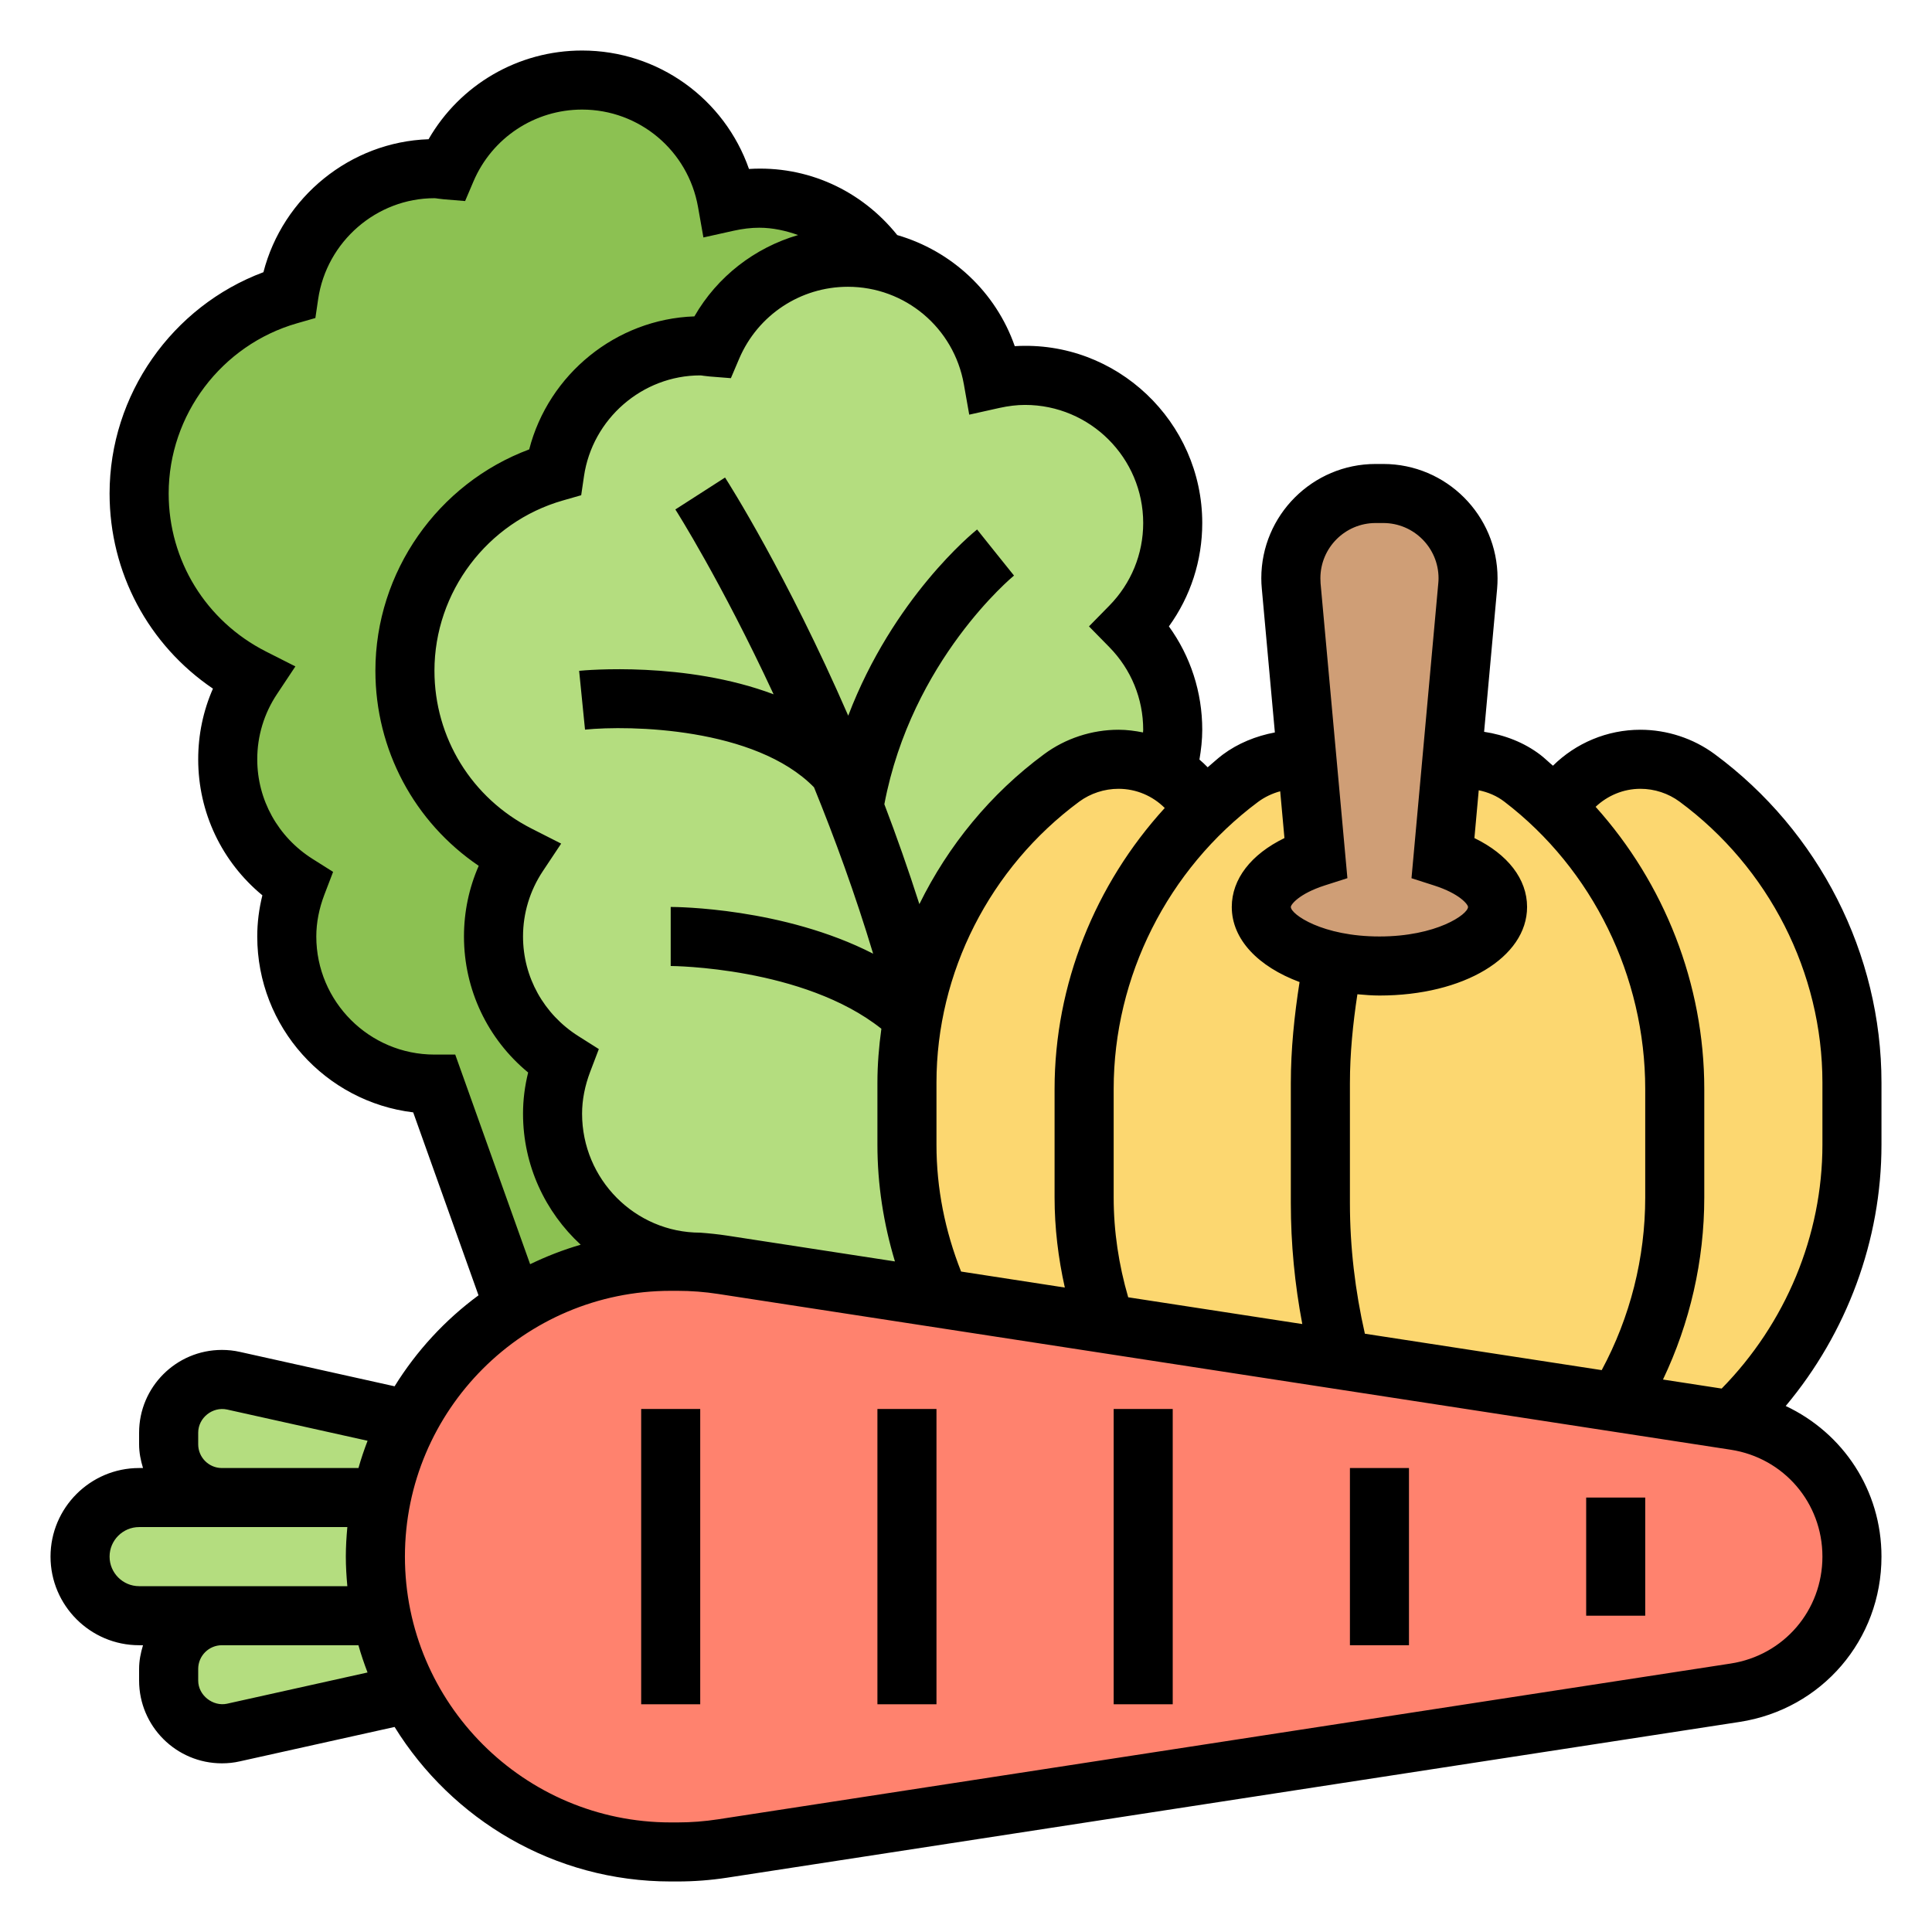 <svg width="46" height="46" viewBox="0 0 46 46" fill="none" xmlns="http://www.w3.org/2000/svg">
<path d="M44.094 25.777V27.254C44.094 29.743 43.053 32.105 41.246 33.807L38.511 33.392C39.39 31.944 39.875 30.256 39.875 28.512V25.925C39.875 24.47 39.537 23.056 38.919 21.791C38.462 20.848 37.836 19.991 37.069 19.252L37.076 19.245C37.47 18.528 38.222 18.078 39.059 18.078C39.544 18.078 40.015 18.233 40.409 18.521C42.73 20.237 44.094 22.923 44.094 25.777Z" fill="#FCD770"/>
<path d="M36.247 18.528C36.542 18.753 36.823 18.992 37.069 19.252C37.836 19.991 38.462 20.848 38.919 21.791C39.538 23.056 39.875 24.47 39.875 25.925V28.512C39.875 30.256 39.39 31.944 38.511 33.392L31.916 32.38V32.373C31.599 31.156 31.438 29.912 31.438 28.646V25.791C31.438 24.814 31.536 23.837 31.726 22.881C32.07 22.958 32.443 23 32.844 23C34.398 23 35.656 22.367 35.656 21.594C35.656 21.095 35.136 20.659 34.355 20.413L34.566 18.106C34.679 18.085 34.798 18.078 34.918 18.078C35.396 18.078 35.867 18.24 36.247 18.528Z" fill="#FCD770"/>
<path d="M27.76 18.381C28.133 18.591 28.435 18.901 28.639 19.288V19.294C26.846 21.017 25.812 23.408 25.812 25.925V28.512C25.812 29.546 25.988 30.559 26.319 31.515L22.374 30.91C21.868 29.771 21.594 28.534 21.594 27.254V25.777C21.594 25.25 21.643 24.723 21.734 24.209C21.762 24.062 21.791 23.914 21.826 23.766C22.304 21.692 23.513 19.829 25.278 18.521C25.672 18.233 26.143 18.078 26.628 18.078C27.036 18.078 27.423 18.184 27.76 18.381Z" fill="#FCD770"/>
<path d="M31.121 18.092L31.332 20.413C30.552 20.659 30.031 21.095 30.031 21.594C30.031 22.17 30.727 22.663 31.726 22.881C31.536 23.837 31.438 24.814 31.438 25.791V28.646C31.438 29.912 31.599 31.156 31.916 32.373L27.5 31.698L26.319 31.515C25.988 30.559 25.812 29.546 25.812 28.512V25.925C25.812 23.408 26.846 21.017 28.639 19.294V19.288C28.92 19.013 29.216 18.76 29.532 18.528C29.926 18.24 30.404 18.078 30.896 18.078C30.973 18.078 31.044 18.085 31.114 18.092H31.121Z" fill="#FCD770"/>
<path d="M35.656 21.594C35.656 22.367 34.398 23 32.844 23C32.443 23 32.07 22.958 31.726 22.881C30.727 22.663 30.031 22.17 30.031 21.594C30.031 21.095 30.552 20.659 31.332 20.413L31.121 18.092L30.741 13.951C30.734 13.887 30.734 13.831 30.734 13.768C30.734 12.65 31.634 11.75 32.752 11.75H32.935C33.491 11.75 33.997 11.975 34.362 12.341C34.728 12.706 34.953 13.213 34.953 13.768C34.953 13.831 34.953 13.887 34.946 13.951L34.566 18.106L34.355 20.413C35.136 20.659 35.656 21.095 35.656 21.594Z" fill="#CF9E76"/>
<path d="M17.312 4.81C17.558 4.754 17.818 4.719 18.078 4.719C19.224 4.719 20.251 5.267 20.891 6.125L20.877 6.195C20.652 6.146 20.427 6.125 20.188 6.125C18.732 6.125 17.488 7.004 16.953 8.262C16.862 8.255 16.77 8.234 16.672 8.234C14.907 8.234 13.459 9.542 13.206 11.237C11.152 11.827 9.641 13.719 9.641 15.969C9.641 17.888 10.738 19.541 12.341 20.356C11.968 20.912 11.75 21.58 11.75 22.297C11.75 23.548 12.411 24.638 13.395 25.264C13.248 25.651 13.156 26.073 13.156 26.516C13.156 28.456 14.731 30.052 16.672 30.052C16.489 30.038 16.313 30.031 16.137 30.031H15.969C14.598 30.031 13.318 30.425 12.235 31.107L10.344 25.812C8.403 25.812 6.828 24.238 6.828 22.297C6.828 21.854 6.92 21.432 7.067 21.045C6.083 20.419 5.422 19.33 5.422 18.078C5.422 17.361 5.64 16.693 6.013 16.137C4.409 15.322 3.312 13.669 3.312 11.75C3.312 9.5 4.824 7.609 6.877 7.018C7.13 5.323 8.579 4.016 10.344 4.016C10.442 4.016 10.534 4.037 10.625 4.044C11.159 2.785 12.404 1.906 13.859 1.906C15.589 1.906 17.023 3.158 17.312 4.81Z" fill="#8CC152"/>
<path d="M26.909 14.914C27.535 15.547 27.922 16.419 27.922 17.375C27.922 17.706 27.873 18.029 27.788 18.331L27.76 18.381C27.423 18.184 27.036 18.078 26.628 18.078C26.143 18.078 25.672 18.233 25.278 18.521C23.513 19.829 22.304 21.692 21.826 23.766C21.791 23.914 21.762 24.062 21.734 24.209C21.643 24.723 21.594 25.25 21.594 25.777V27.254C21.594 28.534 21.868 29.771 22.374 30.91L17.206 30.116C17.023 30.087 16.848 30.066 16.672 30.052C14.731 30.052 13.156 28.456 13.156 26.516C13.156 26.073 13.248 25.651 13.395 25.264C12.411 24.638 11.75 23.548 11.75 22.297C11.75 21.58 11.968 20.912 12.341 20.356C10.738 19.541 9.641 17.888 9.641 15.969C9.641 13.719 11.152 11.827 13.206 11.237C13.459 9.542 14.907 8.234 16.672 8.234C16.77 8.234 16.862 8.255 16.953 8.262C17.488 7.004 18.732 6.125 20.188 6.125C20.427 6.125 20.652 6.146 20.877 6.195C22.29 6.477 23.394 7.602 23.64 9.029C23.886 8.973 24.146 8.938 24.406 8.938C26.347 8.938 27.922 10.512 27.922 12.453C27.922 13.409 27.535 14.281 26.909 14.914Z" fill="#B4DD7F"/>
<path d="M5.281 35.656H9.078C8.987 36.106 8.938 36.577 8.938 37.062C8.938 37.548 8.987 38.019 9.078 38.469H5.281H3.312C2.926 38.469 2.574 38.314 2.321 38.054C2.061 37.801 1.906 37.449 1.906 37.062C1.906 36.289 2.539 35.656 3.312 35.656H5.281Z" fill="#B4DD7F"/>
<path d="M5.555 32.872L9.739 33.807C9.437 34.384 9.212 35.002 9.078 35.656H5.281C4.585 35.656 4.016 35.087 4.016 34.391V34.109C4.016 33.413 4.585 32.844 5.281 32.844C5.373 32.844 5.464 32.851 5.555 32.872Z" fill="#B4DD7F"/>
<path d="M9.739 40.318L5.555 41.253C5.464 41.274 5.373 41.281 5.281 41.281C4.585 41.281 4.016 40.712 4.016 40.016V39.734C4.016 39.038 4.585 38.469 5.281 38.469H9.078C9.212 39.123 9.437 39.741 9.739 40.318Z" fill="#B4DD7F"/>
<path d="M43.306 34.925C42.807 34.348 42.111 33.941 41.316 33.821L41.246 33.807L38.511 33.392L31.916 32.38V32.373L27.5 31.698L26.319 31.515L22.374 30.91L17.206 30.116C17.023 30.087 16.848 30.066 16.672 30.052C16.489 30.038 16.313 30.031 16.137 30.031H15.969C14.598 30.031 13.318 30.425 12.235 31.107C11.181 31.768 10.316 32.703 9.739 33.807C9.437 34.384 9.212 35.002 9.078 35.656C8.987 36.106 8.938 36.577 8.938 37.062C8.938 37.548 8.987 38.019 9.078 38.469C9.212 39.123 9.437 39.741 9.739 40.318C10.069 40.951 10.498 41.534 10.998 42.034C12.27 43.306 14.028 44.094 15.969 44.094H16.137C16.489 44.094 16.848 44.066 17.206 44.009L27.5 42.427L41.316 40.304C42.913 40.058 44.094 38.68 44.094 37.062C44.094 36.254 43.798 35.502 43.306 34.925Z" fill="#FF826E"/>
<path d="M44.797 25.777C44.797 22.715 43.313 19.792 40.826 17.956C40.319 17.581 39.691 17.375 39.057 17.375C38.264 17.375 37.521 17.692 36.975 18.231C36.873 18.146 36.781 18.053 36.675 17.972C36.285 17.674 35.817 17.497 35.336 17.424L35.646 14.014C35.653 13.932 35.656 13.85 35.656 13.768C35.656 12.268 34.436 11.047 32.935 11.047H32.752C31.252 11.047 30.031 12.268 30.031 13.768C30.031 13.85 30.035 13.932 30.043 14.015L30.354 17.439C29.908 17.523 29.477 17.696 29.113 17.967C28.987 18.061 28.875 18.169 28.754 18.269C28.692 18.204 28.626 18.143 28.558 18.085C28.598 17.851 28.625 17.614 28.625 17.375C28.625 16.482 28.347 15.628 27.831 14.914C28.347 14.2 28.625 13.347 28.625 12.453C28.625 10.046 26.588 8.094 24.161 8.242C23.709 6.948 22.657 5.973 21.363 5.597C20.507 4.529 19.216 3.936 17.833 4.023C17.25 2.355 15.674 1.203 13.859 1.203C12.337 1.203 10.951 2.017 10.204 3.315C8.343 3.377 6.733 4.691 6.272 6.481C4.095 7.294 2.609 9.401 2.609 11.75C2.609 13.634 3.536 15.356 5.07 16.396C4.838 16.924 4.719 17.495 4.719 18.078C4.719 19.344 5.281 20.52 6.247 21.317C6.166 21.643 6.125 21.971 6.125 22.297C6.125 24.451 7.749 26.234 9.838 26.485L11.393 30.841C10.596 31.428 9.918 32.163 9.395 33.007L5.712 32.188C5.572 32.156 5.428 32.141 5.283 32.141C4.196 32.141 3.312 33.025 3.312 34.111V34.389C3.312 34.586 3.35 34.773 3.405 34.953H3.312C2.15 34.953 1.203 35.9 1.203 37.062C1.203 38.225 2.15 39.172 3.312 39.172H3.405C3.35 39.352 3.312 39.539 3.312 39.736V40.014C3.312 41.1 4.196 41.984 5.283 41.984C5.428 41.984 5.572 41.969 5.71 41.937L9.395 41.118C10.76 43.322 13.192 44.797 15.969 44.797H16.134C16.525 44.797 16.921 44.767 17.31 44.707L41.42 40.998C43.377 40.696 44.797 39.042 44.797 37.062C44.797 35.48 43.881 34.118 42.517 33.476C43.974 31.736 44.797 29.528 44.797 27.255V25.777ZM35.82 19.089C37.919 20.694 39.172 23.25 39.172 25.928V28.51C39.172 29.952 38.813 31.363 38.136 32.622L32.497 31.755C32.265 30.734 32.141 29.692 32.141 28.646V25.791C32.141 25.083 32.212 24.375 32.319 23.673C32.492 23.688 32.663 23.703 32.844 23.703C34.848 23.703 36.359 22.796 36.359 21.594C36.359 20.93 35.9 20.341 35.105 19.954L35.208 18.816C35.428 18.861 35.639 18.949 35.82 19.089ZM32.752 12.453H32.936C33.661 12.453 34.251 13.043 34.251 13.768C34.251 13.808 34.249 13.848 34.245 13.887L33.607 20.91L34.143 21.082C34.759 21.279 34.953 21.538 34.953 21.594C34.953 21.769 34.205 22.297 32.844 22.297C31.483 22.297 30.734 21.769 30.734 21.594C30.734 21.538 30.928 21.279 31.544 21.081L32.081 20.909L31.442 13.887C31.439 13.847 31.438 13.807 31.438 13.768C31.438 13.043 32.027 12.453 32.752 12.453ZM30.481 18.84L30.582 19.954C29.787 20.341 29.328 20.93 29.328 21.594C29.328 22.369 29.96 23.016 30.942 23.382C30.817 24.18 30.734 24.986 30.734 25.791V28.646C30.734 29.612 30.827 30.577 31.007 31.525L26.862 30.888C26.637 30.115 26.516 29.318 26.516 28.51V25.927C26.516 23.253 27.801 20.698 29.954 19.093C30.111 18.977 30.291 18.891 30.481 18.84ZM22.883 30.275C22.501 29.309 22.297 28.297 22.297 27.255V25.776C22.297 23.159 23.568 20.659 25.697 19.086C25.964 18.89 26.296 18.781 26.63 18.781C27.055 18.781 27.446 18.952 27.732 19.238C26.074 21.055 25.109 23.442 25.109 25.928V28.51C25.109 29.235 25.196 29.953 25.353 30.656L22.883 30.275ZM22.949 9.149L23.077 9.873L23.794 9.713C24.012 9.665 24.212 9.641 24.406 9.641C25.957 9.641 27.219 10.902 27.219 12.453C27.219 13.192 26.932 13.891 26.412 14.421L25.928 14.914L26.412 15.407C26.932 15.937 27.219 16.636 27.219 17.375C27.219 17.396 27.215 17.417 27.215 17.439C27.024 17.401 26.83 17.375 26.63 17.375C25.997 17.375 25.368 17.581 24.861 17.956C23.581 18.9 22.574 20.136 21.89 21.527C21.624 20.697 21.344 19.903 21.056 19.148C21.706 15.713 24.119 13.724 24.143 13.704L23.703 13.156L23.264 12.607C23.166 12.685 21.264 14.238 20.196 17.04C18.733 13.681 17.352 11.507 17.263 11.37L16.08 12.13C16.099 12.159 17.171 13.846 18.419 16.531C16.316 15.739 13.926 15.958 13.789 15.972L13.929 17.372C14.986 17.265 17.982 17.317 19.381 18.745C19.874 19.956 20.36 21.284 20.789 22.707C18.651 21.611 16.101 21.594 15.969 21.594V23C16.002 23 19.132 23.021 20.985 24.494C20.927 24.917 20.891 25.345 20.891 25.777V27.255C20.891 28.205 21.037 29.134 21.308 30.034L17.31 29.419C17.099 29.387 16.886 29.365 16.672 29.349C15.121 29.349 13.859 28.078 13.859 26.516C13.859 26.189 13.925 25.853 14.053 25.516L14.258 24.978L13.771 24.67C12.946 24.148 12.453 23.262 12.453 22.297C12.453 21.744 12.616 21.207 12.923 20.744L13.361 20.086L12.656 19.728C11.23 19.003 10.344 17.563 10.344 15.969C10.344 14.098 11.601 12.431 13.402 11.916L13.838 11.791L13.904 11.341C14.104 9.971 15.294 8.938 16.672 8.938C16.698 8.938 16.723 8.943 16.748 8.947C16.798 8.954 16.848 8.96 16.898 8.964L17.402 9.004L17.6 8.539C18.044 7.5 19.059 6.828 20.188 6.828C21.55 6.828 22.711 7.804 22.949 9.149ZM10.839 25.109H10.344C8.793 25.109 7.531 23.848 7.531 22.297C7.531 21.968 7.597 21.632 7.725 21.297L7.931 20.759L7.443 20.451C6.618 19.93 6.125 19.043 6.125 18.078C6.125 17.525 6.287 16.988 6.595 16.526L7.033 15.867L6.328 15.51C4.902 14.784 4.016 13.344 4.016 11.75C4.016 9.879 5.273 8.213 7.073 7.697L7.509 7.572L7.575 7.123C7.776 5.752 8.966 4.719 10.344 4.719C10.37 4.719 10.396 4.724 10.422 4.728C10.47 4.734 10.518 4.741 10.567 4.745L11.074 4.787L11.273 4.319C11.716 3.281 12.731 2.609 13.859 2.609C15.222 2.609 16.383 3.585 16.62 4.93L16.748 5.654L17.466 5.494C17.684 5.446 17.884 5.422 18.078 5.422C18.402 5.422 18.709 5.493 19.003 5.596C17.969 5.898 17.079 6.584 16.533 7.533C14.671 7.596 13.061 8.91 12.6 10.7C10.423 11.512 8.938 13.62 8.938 15.969C8.938 17.852 9.864 19.574 11.398 20.615C11.166 21.143 11.047 21.714 11.047 22.297C11.047 23.562 11.609 24.739 12.575 25.536C12.494 25.862 12.453 26.19 12.453 26.516C12.453 27.751 12.985 28.861 13.826 29.636C13.409 29.757 13.007 29.914 12.622 30.1L10.839 25.109ZM4.719 34.389V34.111C4.719 33.758 5.06 33.486 5.406 33.56L8.752 34.304C8.67 34.517 8.597 34.732 8.535 34.953H5.283C4.972 34.953 4.719 34.7 4.719 34.389ZM2.609 37.062C2.609 36.675 2.925 36.359 3.312 36.359H5.283H8.27C8.249 36.591 8.234 36.825 8.234 37.062C8.234 37.3 8.249 37.534 8.27 37.766H5.283H3.312C2.925 37.766 2.609 37.45 2.609 37.062ZM5.404 40.565C5.071 40.636 4.719 40.367 4.719 40.014V39.736C4.719 39.425 4.972 39.172 5.283 39.172H8.534C8.596 39.393 8.67 39.608 8.751 39.821L5.404 40.565ZM43.391 37.062C43.391 38.343 42.472 39.413 41.207 39.608L17.097 43.317C16.778 43.366 16.454 43.391 16.134 43.391H15.969C12.48 43.391 9.641 40.551 9.641 37.062C9.641 33.574 12.48 30.734 15.969 30.734H16.134C16.454 30.734 16.778 30.759 17.097 30.808L41.207 34.517C42.472 34.712 43.391 35.782 43.391 37.062ZM43.391 27.255C43.391 29.417 42.515 31.51 40.992 33.061L39.595 32.846C40.237 31.497 40.578 30.019 40.578 28.51V25.927C40.578 23.428 39.626 21.03 37.991 19.21C38.275 18.942 38.652 18.781 39.057 18.781C39.393 18.781 39.724 18.89 39.991 19.088C42.119 20.659 43.391 23.16 43.391 25.777V27.255Z" fill="black"/>
<path d="M15.266 33.547H16.672V40.578H15.266V33.547Z" fill="black"/>
<path d="M20.891 33.547H22.297V40.578H20.891V33.547Z" fill="black"/>
<path d="M26.516 33.547H27.922V40.578H26.516V33.547Z" fill="black"/>
<path d="M32.141 34.953H33.547V39.172H32.141V34.953Z" fill="black"/>
<path d="M37.766 35.656H39.172V38.469H37.766V35.656Z" fill="black"/>
</svg>
